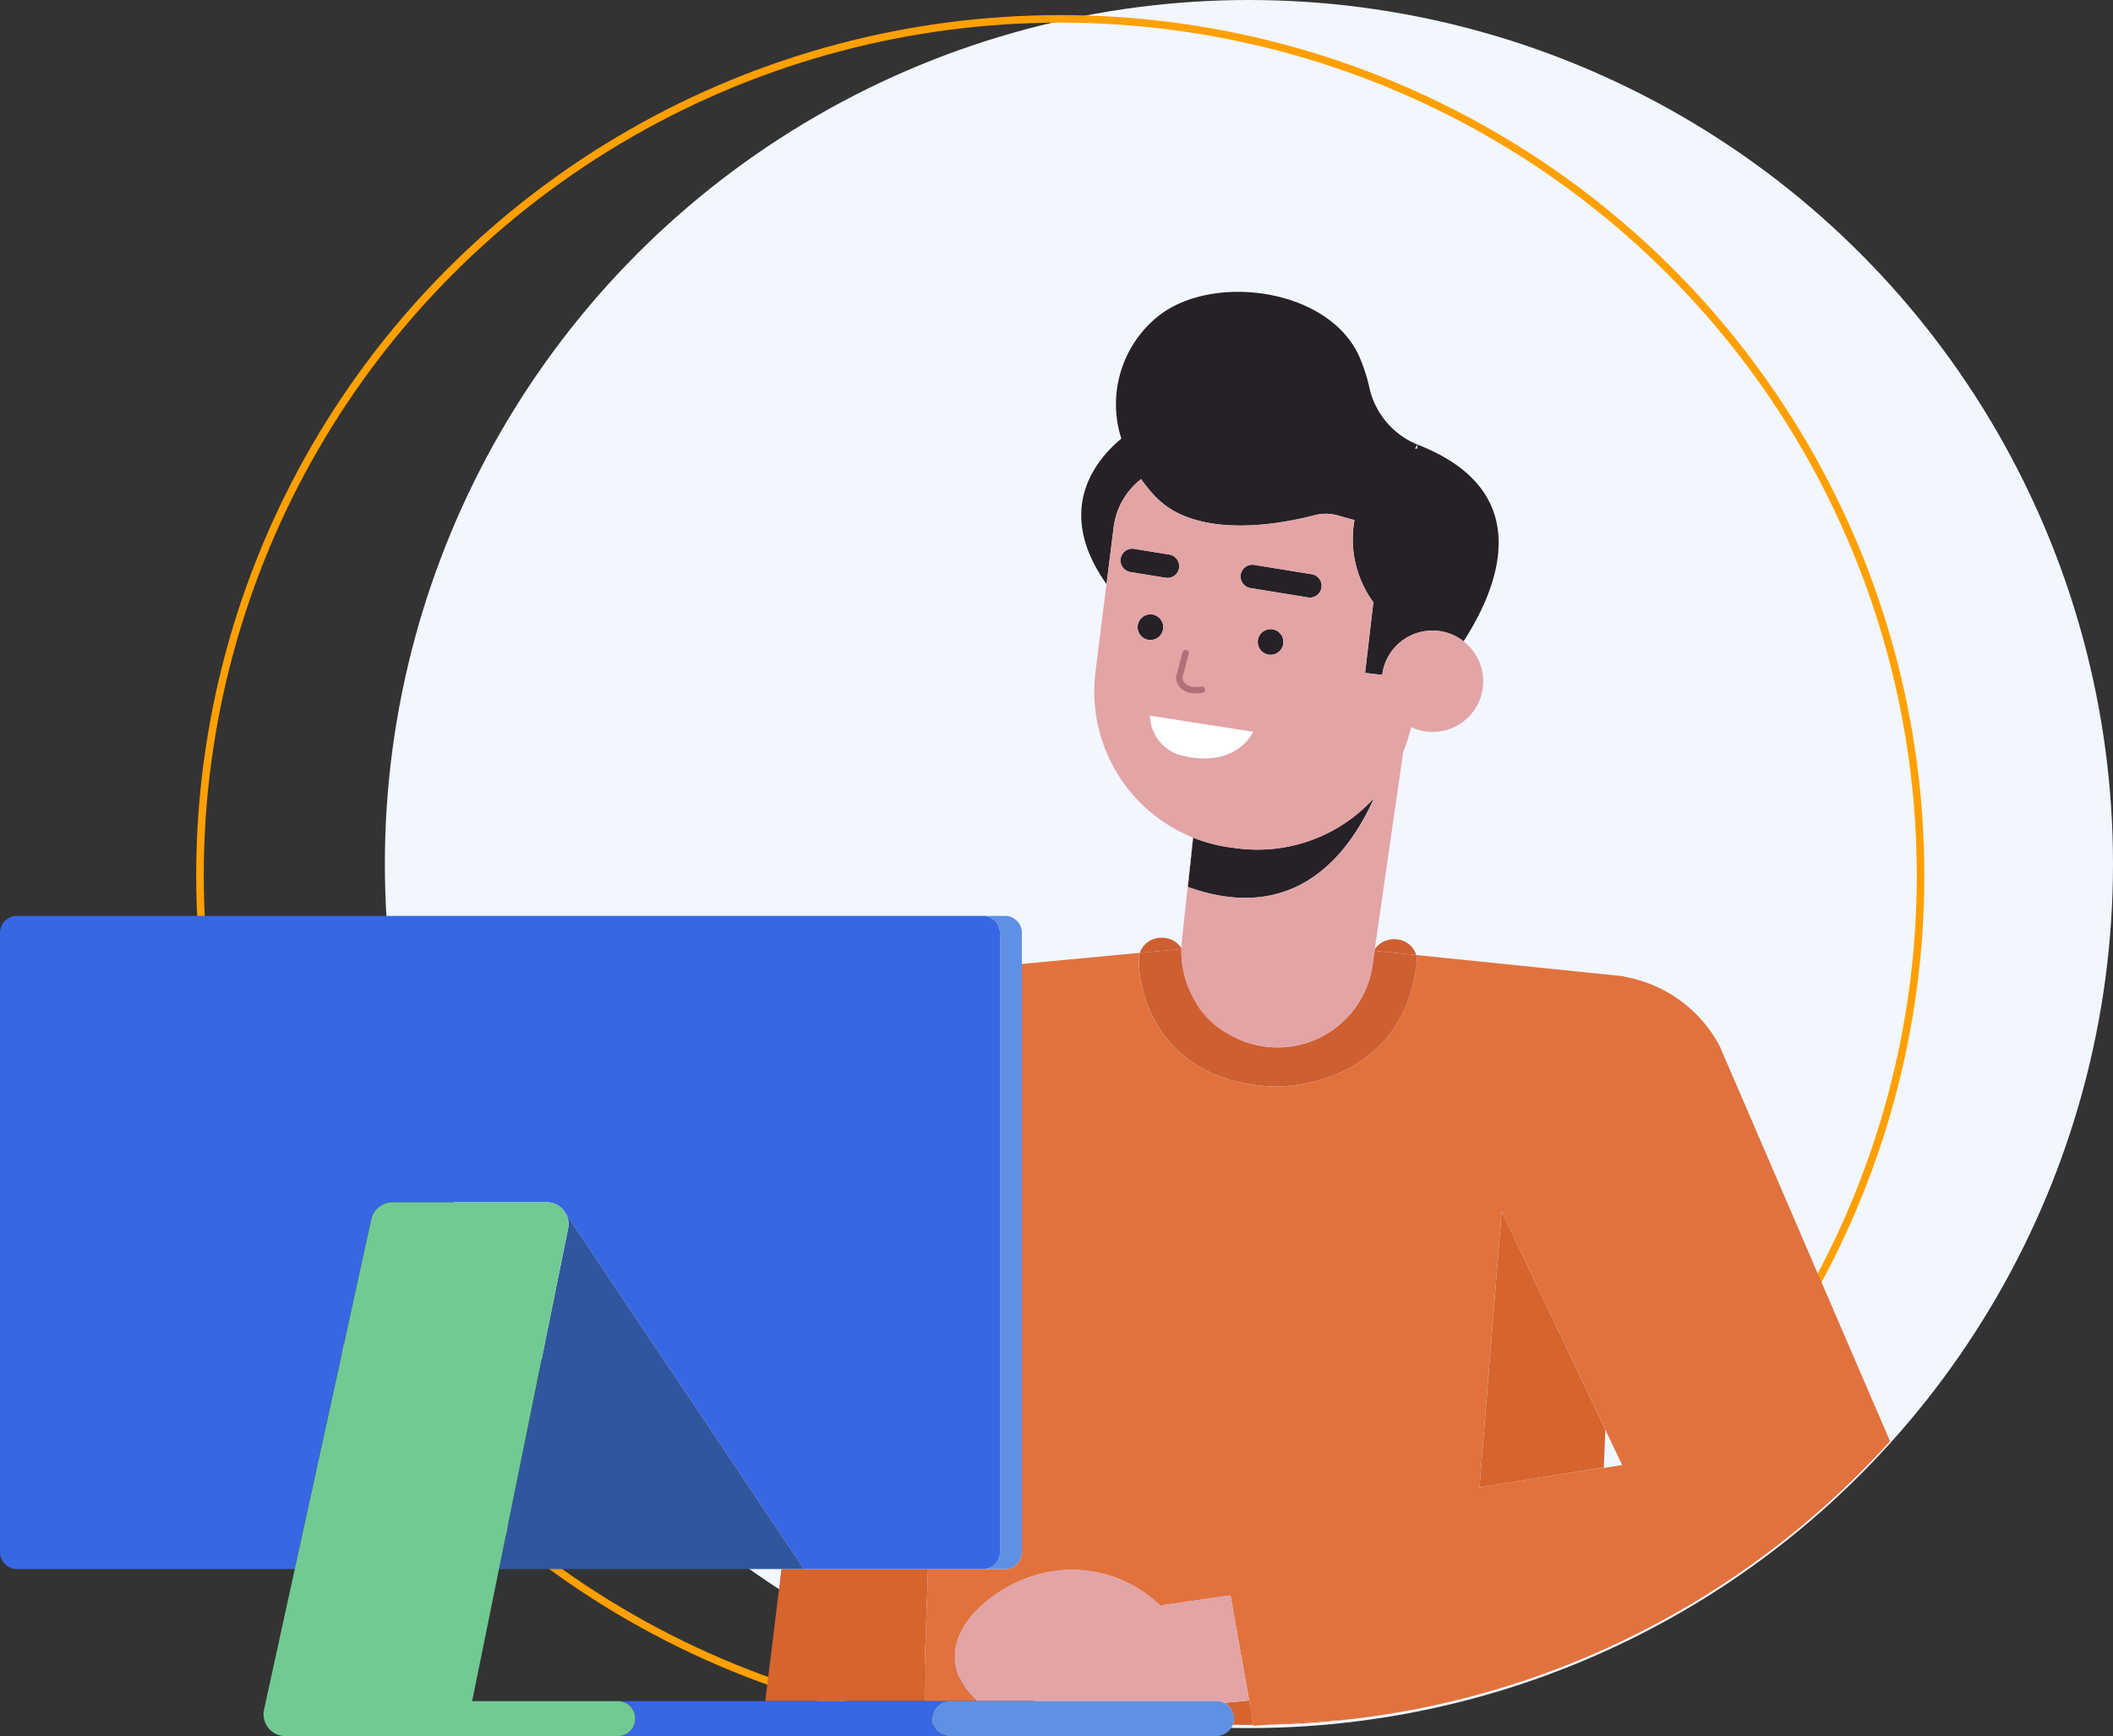 <svg xmlns="http://www.w3.org/2000/svg" width="280" height="230.064" viewBox="0 0 280 230.064"><rect x="0" y="0" width="280" height="230.064" fill="#333333" stroke="none"/><defs><style>.a{fill:#f1f6ff;}.b,.c,.j{fill:none;}.b{stroke:#ffa000;}.d{fill:#ce5f31;}.e{fill:#d6642e;}.f{fill:#e1723e;}.g{fill:#fff;}.h{fill:#262127;}.i{fill:#e3a4a6;}.j{stroke:#b07078;stroke-linecap:round;stroke-linejoin:round;stroke-width:0.844px;}.k{fill:#6090e3;}.l{fill:#3767e3;}.m{fill:#2f579e;}.n{fill:#71ca93;}.o{stroke:none;}</style></defs><g transform="translate(-222.272 -1697)"><circle class="a" cx="114.5" cy="114.5" r="114.5" transform="translate(273.272 1697)"/><g class="b" transform="translate(248.272 1699)"><ellipse class="o" cx="114.5" cy="114" rx="114.5" ry="114"/><ellipse class="c" cx="114.5" cy="114" rx="114" ry="113.5"/></g><g transform="translate(222.272 1697)"><path class="c" d="M596.653,674.53H562.616l-3.553,17.5H597.9l1.885-15.377Q598.2,675.616,596.653,674.53Z" transform="translate(-496.495 -466.606)"/><path class="c" d="M544.307,506.842a113.924,113.924,0,1,1,198.507,76.312l.161.374a114.292,114.292,0,1,0-199.038-76.686c0,2.378.081,4.736.224,7.077h.369C544.389,511.579,544.307,509.22,544.307,506.842Z" transform="translate(-492.523 -392.55)"/><path class="c" d="M610.689,674.53h-.647q1.549,1.087,3.136,2.122l.049-.409Q611.947,675.4,610.689,674.53Z" transform="translate(-509.884 -466.606)"/><path class="c" d="M762.429,654.467l0,.088,2.44-.379-2.23-4.7-.206,4.988Z" transform="translate(-549.904 -460.027)"/><path class="c" d="M610.919,674.53q1.258.874,2.539,1.714l.21-1.714Z" transform="translate(-510.114 -466.606)"/><path class="c" d="M728.8,472.969l.032-.517-.349.532C728.587,472.972,728.691,472.972,728.8,472.969Z" transform="translate(-540.989 -413.535)"/><path class="c" d="M625.813,514.051a2.254,2.254,0,0,1,2.254,2.254v4.122l15.624-1.47a2.984,2.984,0,0,1,2.966-2.008,3.074,3.074,0,0,1,2.563,1.391c.01-.312.018-.623.051-.939l1.465-13.732a20.867,20.867,0,0,1-12.911-21.943l1.456-11.633h0c-7.027-9.891-1.351-16.555,1.96-19.287a14.953,14.953,0,0,1,4.666-16.051c7.151-6.007,23.119-3.991,27,5.5a22.647,22.647,0,0,1,1.263,4.068,10.654,10.654,0,0,0,6.319,7.277c16.159,6.285,10.48,19.313,6.087,26.057a6.7,6.7,0,0,1-6.942,11.373,20.812,20.812,0,0,1-1.039,3.292l-3.761,26.112a3.112,3.112,0,0,1,2.848-1.278,2.947,2.947,0,0,1,2.635,2.077l27.547,2.82,0,.054a17.783,17.783,0,0,1,12.512,8.913l0,0,.018.036c.066.119.122.242.184.361l22.363,51.87a113.922,113.922,0,1,0-198.507-76.312c0,2.378.082,4.736.225,7.077h81.15Z" transform="translate(-492.654 -392.681)"/><path class="d" d="M684.572,562.47a3.074,3.074,0,0,0-2.563-1.391,2.984,2.984,0,0,0-2.966,2.008l5.524-.519C684.566,562.535,684.57,562.5,684.572,562.47Z" transform="translate(-528.005 -436.811)"/><path class="d" d="M726.754,563.431a2.947,2.947,0,0,0-2.635-2.077,3.112,3.112,0,0,0-2.848,1.278l-.033.234Z" transform="translate(-539.087 -436.879)"/><path class="d" d="M695.845,581.284c.349.023.718.034,1.1.034,6.45,0,17.357-3.345,18.769-16.493a2.489,2.489,0,0,0-.087-.932l-5.516-.565-.274,1.9a12.708,12.708,0,0,1-19.152,9.081,10.13,10.13,0,0,1-4.521-4.634,12.642,12.642,0,0,1-1.643-6.581l-5.524.519a2.575,2.575,0,0,0-.12.7C678.768,569.748,682.162,580.286,695.845,581.284Z" transform="translate(-527.961 -437.341)"/><g transform="translate(101.41 160.525)"><path class="e" d="M712.712,701.556l-10.58.7Q707.486,702.151,712.712,701.556Z" transform="translate(-635.479 -634.229)"/><path class="e" d="M613.883,674.53l-.21,1.713-.05.409-1.885,15.377h20.954l.184-5.276.014-.393.413-11.829H613.883Z" transform="translate(-611.739 -627.132)"/><path class="e" d="M697.5,698.153l-3.316.323A2.294,2.294,0,0,1,695.451,701a2.349,2.349,0,0,1-.109.367c.782.016,1.564.029,2.349.029.129,0,.258,0,.387,0l-.065-.368Z" transform="translate(-633.393 -633.336)"/><path class="e" d="M745.351,615.128l-2.317-4.878-2.941,36.562h.007l16.463-2.646.206-4.988h0Z" transform="translate(-645.449 -610.249)"/></g><g transform="translate(122.364 126.276)"><path class="f" d="M768.084,628.13l-22.363-51.87c-.062-.119-.119-.243-.184-.361l-.018-.036h0A17.784,17.784,0,0,0,733,566.951l0-.054-27.547-2.82a2.488,2.488,0,0,1,.087.932c-1.412,13.147-12.319,16.493-18.769,16.493-.383,0-.752-.011-1.1-.034-13.683-1-17.077-11.536-16.967-16.971a2.576,2.576,0,0,1,.12-.7l-15.624,1.47V643.2a2.254,2.254,0,0,1-2.254,2.253H640.767l-.413,11.83-.014.393-.184,5.277h7.113c-.119-.108-.233-.215-.344-.324a8.821,8.821,0,0,1-2.186-3.26c-.053-.145-.1-.292-.138-.439-.887-3.06.437-6.382,4.028-9.294a18.346,18.346,0,0,1,6.1-3.278,16.754,16.754,0,0,1,14.143,1.845,17.688,17.688,0,0,1,2.784,2.2l.024-.14,9.169-1.322.908,5.128,1.561,8.809.508,2.87.065.368.019.1,1.949-.13,10.58-.7a113.518,113.518,0,0,0,32.866-8.823h0a114.43,114.43,0,0,0,36.185-25.117c.935-.963,1.858-1.939,2.759-2.934Zm-37.77,3.924,0-.088-16.463,2.646h-.007l2.941-36.562,2.317,4.879,11.419,24.048h0l2.23,4.7Z" transform="translate(-640.156 -563.802)"/><path class="f" d="M693.282,576.657a12.768,12.768,0,0,1-4.521-4.634A10.13,10.13,0,0,0,693.282,576.657Z" transform="translate(-652.921 -565.961)"/></g><path class="g" d="M688.169,522.3l-7.3-1.142a5.552,5.552,0,0,0,4.161,5.27,12.954,12.954,0,0,0,2.657.4c5.225.208,6.864-3.525,6.864-3.525Z" transform="translate(-528.484 -426.327)"/><g transform="translate(143.271 38.671)"><path class="h" d="M694.327,542.642l-.772-.1a20.868,20.868,0,0,1-5.175-1.335l-.7,6.54c14.151,5.081,21.324-4.263,24.682-11.8A20.83,20.83,0,0,1,694.327,542.642Z" transform="translate(-673.546 -468.884)"/><path class="h" d="M713.078,465.241l-.032.517c-.1,0-.209,0-.316.015l.349-.532a10.654,10.654,0,0,1-6.319-7.277A22.717,22.717,0,0,0,705.5,453.9c-3.885-9.489-19.853-11.505-27-5.5a14.955,14.955,0,0,0-4.667,16.051c-3.31,2.733-8.986,9.4-1.959,19.287h0l.942-7.525a9.611,9.611,0,0,1,3.633-6.4,20.374,20.374,0,0,0,1.855,2.276,11.009,11.009,0,0,0,3.864,2.6c5.936,2.45,13.995.774,17.271-.089a5.794,5.794,0,0,1,3.046.018l2.245.631a14.15,14.15,0,0,0,2.5,10.884l-1.1,9.362,2.276.268a6.7,6.7,0,0,1,6.771-5.874,6.978,6.978,0,0,1,.718.049,6.676,6.676,0,0,1,3.282,1.367C723.559,484.554,729.237,471.526,713.078,465.241Z" transform="translate(-668.51 -444.995)"/><path class="h" d="M700.243,507.239a1.7,1.7,0,1,0,1.781-1.619A1.7,1.7,0,0,0,700.243,507.239Z" transform="translate(-676.844 -460.916)"/><path class="h" d="M680.428,502.955a1.7,1.7,0,1,0,1.62,1.78A1.7,1.7,0,0,0,680.428,502.955Z" transform="translate(-671.173 -460.216)"/><path class="h" d="M706.384,498.393a1.559,1.559,0,0,0,.184-3.1l-7.607-1.237a1.558,1.558,0,1,0-.5,3.076l7.607,1.237A1.642,1.642,0,0,0,706.384,498.393Z" transform="translate(-676.033 -457.876)"/><path class="h" d="M682.734,492.228a1.544,1.544,0,0,0-.675-.292l-4.651-.756a1.559,1.559,0,1,0-.5,3.077l4.651.755a1.51,1.51,0,0,0,.173.01c.047,0,.1.01.142.009a1.553,1.553,0,0,0,.858-2.8Z" transform="translate(-670.372 -457.119)"/></g><g transform="translate(126.542 63.485)"><path class="i" d="M682.333,678.052l-9.169,1.322-.024.14a17.684,17.684,0,0,0-2.784-2.2,16.755,16.755,0,0,0-14.143-1.845,18.347,18.347,0,0,0-6.1,3.278c-3.592,2.912-4.915,6.234-4.028,9.294.043.147.085.294.138.439a8.821,8.821,0,0,0,2.186,3.26c.111.109.225.217.344.324h31.715a2.29,2.29,0,0,1,1.015.243l3.316-.323-1.561-8.809Z" transform="translate(-645.823 -530.132)"/><path class="i" d="M719.784,500.136a6.676,6.676,0,0,0-3.282-1.367,6.987,6.987,0,0,0-.718-.049,6.635,6.635,0,0,0-1.251.1,6.706,6.706,0,0,0-5.521,5.779l-2.276-.268,1.1-9.362a14.15,14.15,0,0,1-2.5-10.884l-2.245-.631a5.794,5.794,0,0,0-3.046-.018c-3.276.863-11.335,2.54-17.271.089a11.01,11.01,0,0,1-3.864-2.6,20.365,20.365,0,0,1-1.855-2.276,9.611,9.611,0,0,0-3.633,6.4l-.942,7.525-1.456,11.633a20.867,20.867,0,0,0,12.911,21.943l-1.465,13.732c-.033.316-.04.627-.052.939,0,.032,0,.065-.005.1a12.725,12.725,0,0,0,25.315,2.135l.275-1.9.033-.234L711.8,514.8a20.814,20.814,0,0,0,1.039-3.292,6.7,6.7,0,0,0,6.942-11.373Zm-27.255.019a1.7,1.7,0,1,1,1.62,1.78A1.7,1.7,0,0,1,692.529,500.155Zm-2.259-8.85a1.557,1.557,0,0,1,1.789-1.287l7.607,1.237a1.559,1.559,0,0,1-.184,3.1,1.642,1.642,0,0,1-.316-.019l-7.607-1.237A1.558,1.558,0,0,1,690.269,491.305Zm-15.892-2.122a1.559,1.559,0,0,1,1.788-1.29l4.651.756a1.578,1.578,0,0,1,1.289,1.787,1.559,1.559,0,0,1-1.472,1.308c-.047,0-.1-.007-.142-.009a1.509,1.509,0,0,1-.173-.01l-4.651-.755A1.559,1.559,0,0,1,674.377,489.183Zm2.228,9.008a1.7,1.7,0,1,1,1.62,1.78A1.7,1.7,0,0,1,676.6,498.192Zm5.8,17.073a5.552,5.552,0,0,1-4.161-5.27l7.3,1.142,6.381,1s-1.639,3.733-6.864,3.525A12.954,12.954,0,0,1,682.4,515.265Zm.864,17.435.7-6.54a20.867,20.867,0,0,0,5.175,1.335l.772.1a20.831,20.831,0,0,0,18.038-6.687C704.59,528.436,697.417,537.78,683.266,532.7Z" transform="translate(-652.4 -478.647)"/><path class="j" d="M683.116,565.417l-.86,3.211s-.015,2.092,3.019,1.649" transform="translate(-652.54 -542.363)"/></g><g transform="translate(123.508 121.37)"><path class="k" d="M680.406,698.5a2.289,2.289,0,0,0-1.015-.243H644.028a2.313,2.313,0,0,0-2.3,2.144c0,.059-.018.116-.018.176a2.321,2.321,0,0,0,2.32,2.321h35.363a2.316,2.316,0,0,0,2.167-1.509,2.208,2.208,0,0,0,.154-.812A2.312,2.312,0,0,0,680.406,698.5Z" transform="translate(-641.708 -594.209)"/><path class="k" d="M653.108,564.626v76.822a2.253,2.253,0,0,1-2.254,2.253h2.907a2.254,2.254,0,0,0,2.254-2.253V559.4a2.254,2.254,0,0,0-2.254-2.254h-2.906a2.253,2.253,0,0,1,2.253,2.254v5.224Z" transform="translate(-644.11 -557.148)"/></g><g transform="translate(0 121.37)"><path class="l" d="M629.191,698.262h-43.98a2.32,2.32,0,0,1,0,4.641h43.98a2.321,2.321,0,0,1-2.321-2.321c0-.06.013-.117.018-.176A2.313,2.313,0,0,1,629.191,698.262Z" transform="translate(-503.362 -594.209)"/><path class="l" d="M604.463,557.148h-128a2.253,2.253,0,0,0-2.253,2.254v82.046a2.253,2.253,0,0,0,2.253,2.253h36.807L523.4,597.37a2.9,2.9,0,0,1,2.829-2.277h20.427a2.87,2.87,0,0,1,2.34,1.213l29.227,43.629,2.524,3.767h23.712a2.253,2.253,0,0,0,2.254-2.253V559.4A2.253,2.253,0,0,0,604.463,557.148Z" transform="translate(-474.21 -557.148)"/></g><path class="m" d="M601.776,653.882l-29.227-43.629a2.863,2.863,0,0,1,.5,2.259l-3.3,16.272-.1.5-5.76,28.364H604.3Z" transform="translate(-497.761 -449.725)"/><path class="n" d="M568.5,674.716H549.215l3.553-17.5,5.76-28.364.1-.5,3.3-16.272a2.863,2.863,0,0,0-.5-2.259v0h0a2.867,2.867,0,0,0-2.338-1.211H538.669a2.9,2.9,0,0,0-2.829,2.277l-10.131,46.332-4.073,18.625a2.9,2.9,0,0,0,2.829,3.515H568.5a2.32,2.32,0,1,0,0-4.641Z" transform="translate(-486.647 -449.293)"/></g></g></svg>